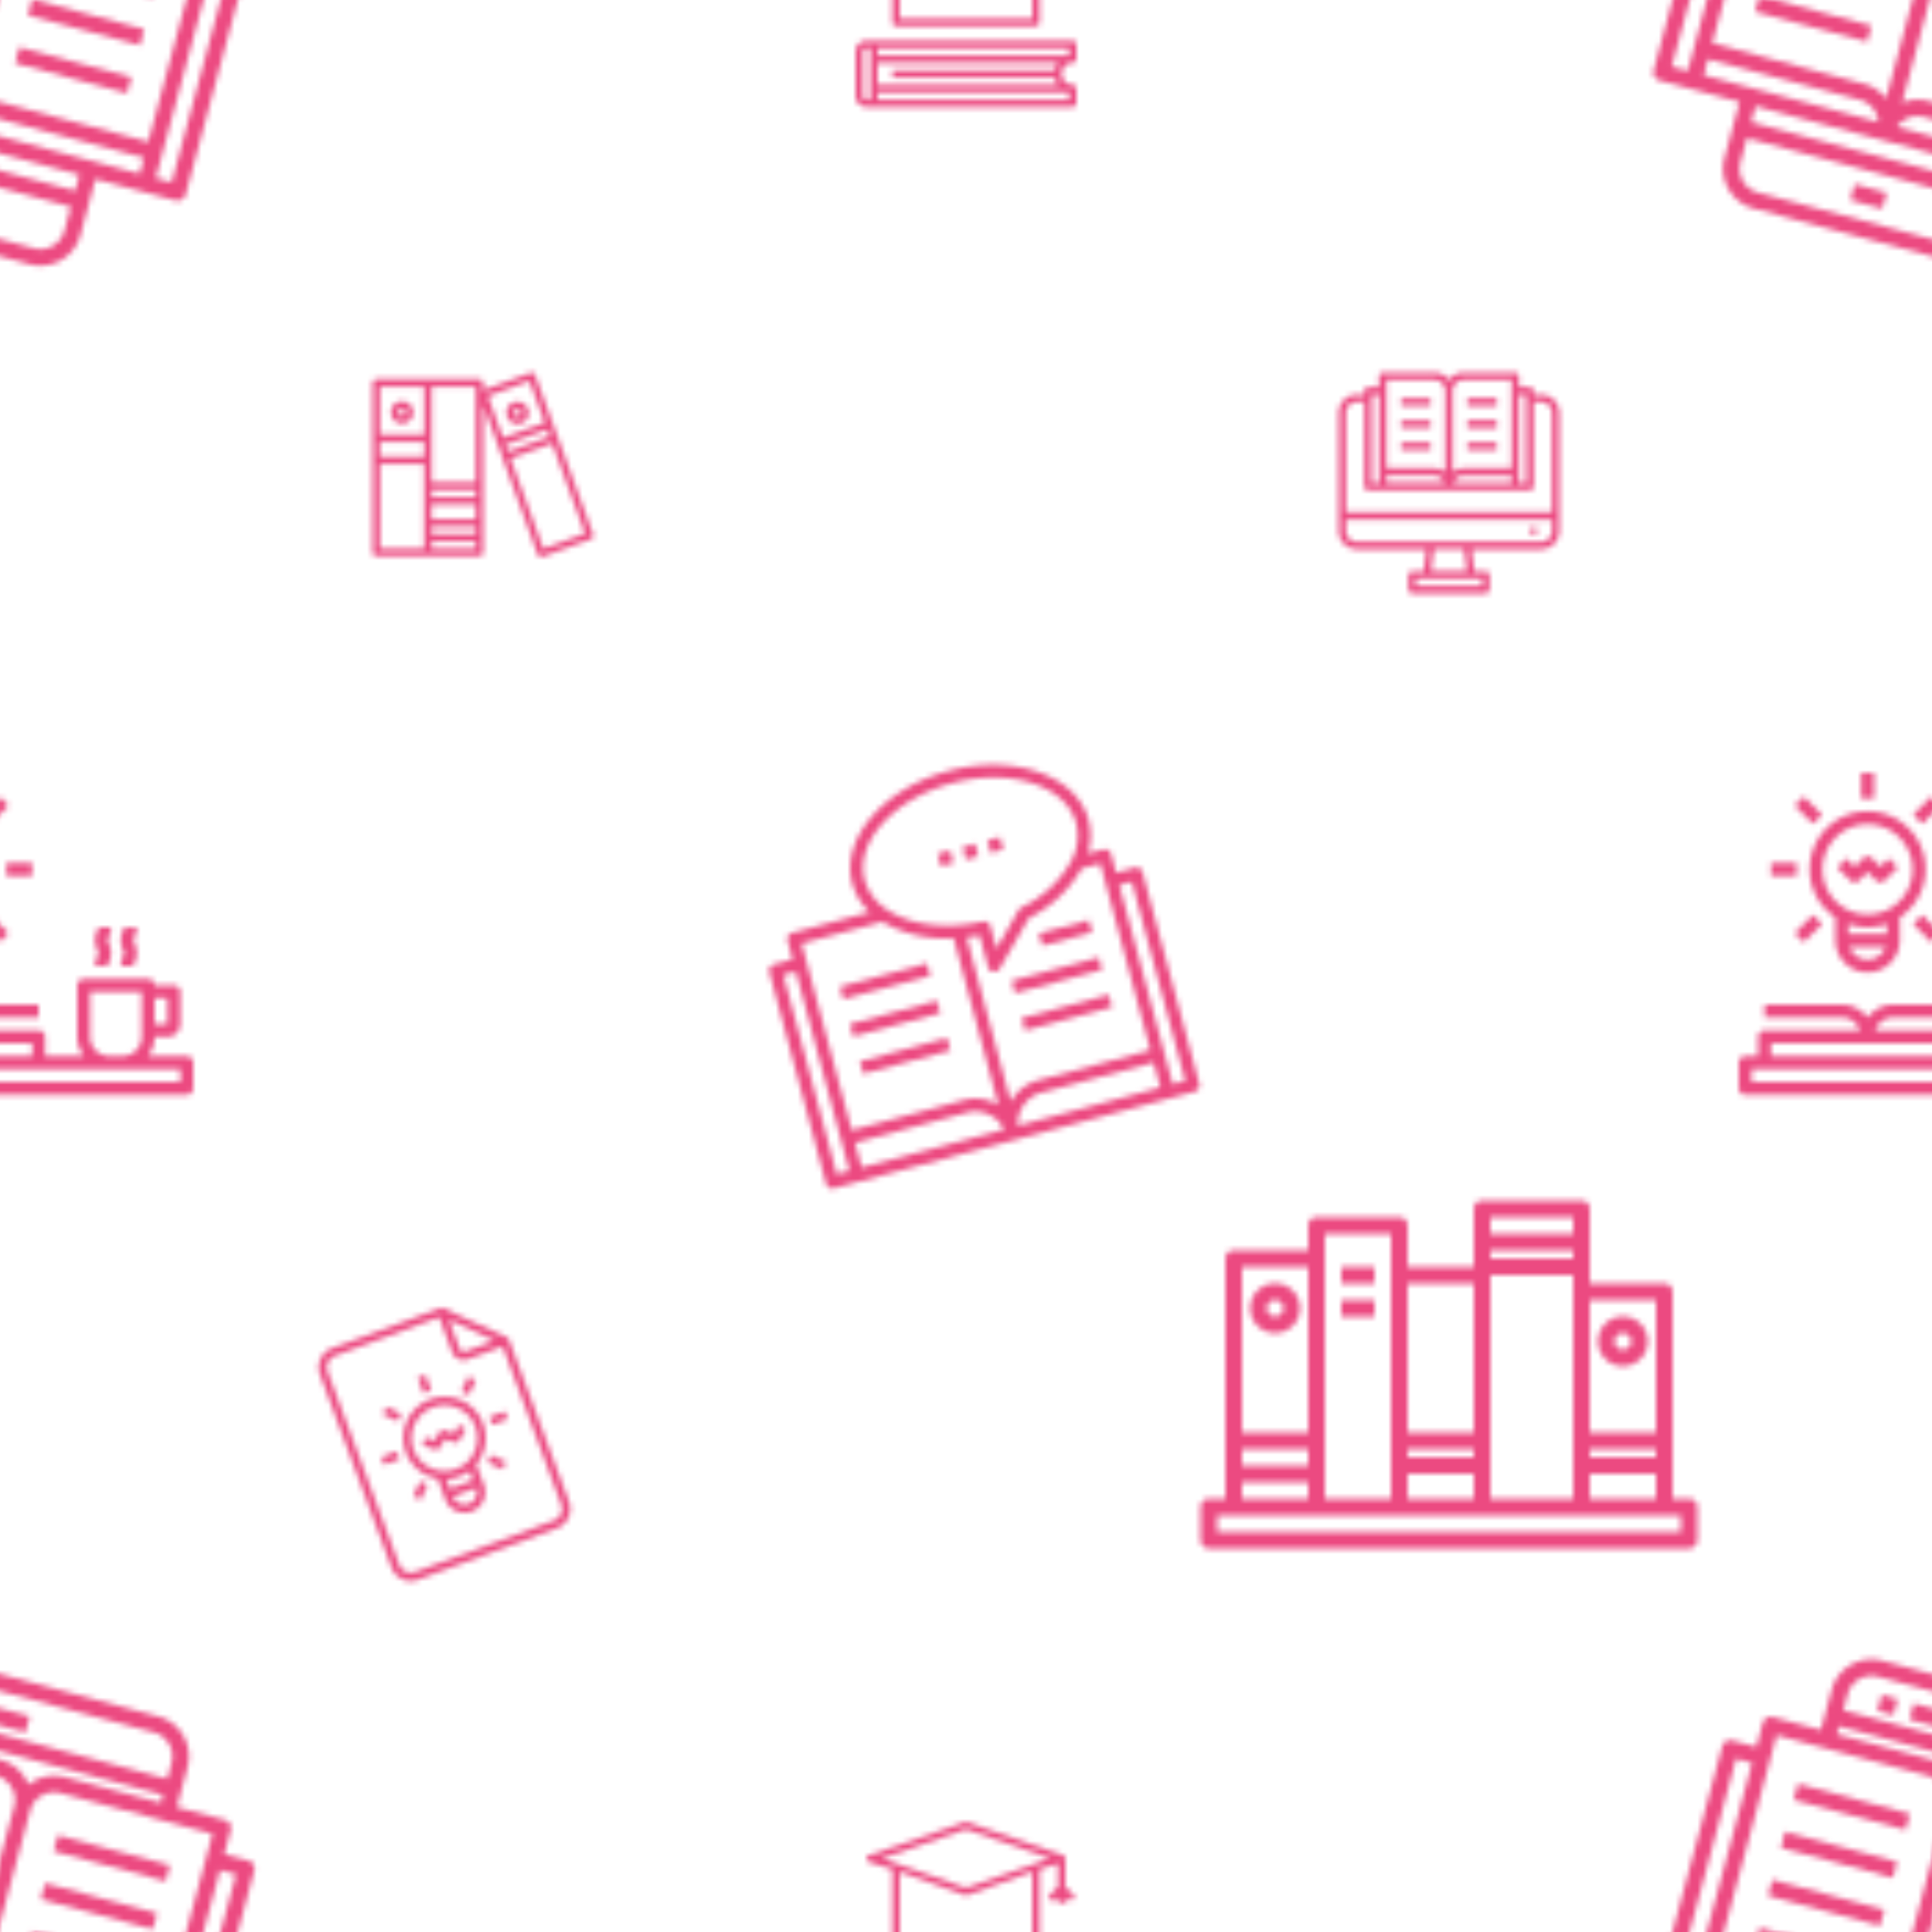 <svg xmlns="http://www.w3.org/2000/svg" xmlns:xlink="http://www.w3.org/1999/xlink" width="400" height="400" viewBox="0 0 350 350"><use xlink:href="#I" opacity="0" fill="#fff"/><defs><g id="A" fill="#ec4a81"><path d="M44.97 337.055l-4.347-1.165 1.165-4.347a1.5 1.5 0 0 0-1.061-1.837l-8.693-2.33 1.94-7.244a7.51 7.51 0 0 0-5.303-9.186L-9 300.853a7.51 7.51 0 0 0-9.186 5.303l-1.94 7.244-8.693-2.33a1.5 1.5 0 0 0-1.837 1.061l-1.165 4.347-4.347-1.165a1.5 1.5 0 0 0-1.837 1.061L-50.43 362.74a1.5 1.5 0 0 0 1.061 1.837l14.5 3.882-2.718 10.142a7.51 7.51 0 0 0 5.303 9.186l37.67 10.094a7.51 7.51 0 0 0 9.186-5.303l2.718-10.142 14.5 3.882a1.5 1.5 0 0 0 1.837-1.061l12.423-46.364a1.5 1.5 0 0 0-1.061-1.837zM25.3 381.478l-31.628-8.475a4.51 4.51 0 0 1 4.876-1.799l27.53 7.376zm12.035-44.916l-10.482 39.12-27.53-7.376a7.42 7.42 0 0 0-4.745.322l10.88-40.606a4.5 4.5 0 0 1 5.511-3.182l27.53 7.376zM-9.777 303.75l37.67 10.094a4.5 4.5 0 0 1 3.182 5.511l-.776 2.898-46.364-12.423.776-2.898a4.5 4.5 0 0 1 5.511-3.182zm-7.064 8.978l46.364 12.423-.388 1.45-17.387-4.66a7.47 7.47 0 0 0-6.584 1.39c-.862-2.208-2.72-3.875-5.007-4.495l-17.387-4.66zm-11.307 1.63l27.53 7.376a4.5 4.5 0 0 1 3.182 5.511l-10.88 40.606c-1-1.293-2.377-2.224-3.948-2.65l-27.53-7.376zm-7.348 4.243l2.898.776-11.647 43.467-2.898-.776zm-5.075 42.122l27.53 7.376a4.51 4.51 0 0 1 3.323 3.996l-31.628-8.475zm46.725 34.26l-37.67-10.094a4.5 4.5 0 0 1-3.182-5.511l1.165-4.347 46.364 12.423-1.165 4.347a4.5 4.5 0 0 1-5.511 3.182zm7.453-10.426l-46.364-12.423.776-2.898 46.364 12.423zm17.5-1.525l-2.898-.776 11.647-43.467 2.898.776zm-45.124.33l5.796 1.553-.776 2.898-5.796-1.553zm0 0"/><path d="M-9.104 307.037l2.898.776-.776 2.898-2.898-.776zM-3.3 308.6l8.693 2.33-.776 2.898-8.693-2.33zm13.8 23.872l20.284 5.435-.776 2.898-20.284-5.435zm-2.33 8.694l20.284 5.435-.776 2.898-20.284-5.435zm-2.33 8.694l20.284 5.435-.776 2.898-20.284-5.435zm-2.328 8.692l20.284 5.435-.776 2.898-20.284-5.435zm-27.786-35.397L-4 328.6l-.776 2.898-20.284-5.435zm-2.33 8.693l20.284 5.435-.776 2.898-20.284-5.435zm-2.33 8.692l20.284 5.435-.776 2.898-20.284-5.435zm-2.33 8.695l20.284 5.435-.776 2.898-20.284-5.435zm0 0"/></g><path d="M194.333 361.375a.67.67 0 0 0 .667-.667v-2.667a.67.67 0 0 0-.667-.667H157a2 2 0 0 0-2 2v8a2 2 0 0 0 2 2h37.333a.67.67 0 0 0 .667-.667v-2.667a.67.67 0 0 0-.667-.667 2 2 0 0 1 0-4zm-.667-1.333H159v-1.333h34.667zm-37.333 7.333v-8a.67.67 0 0 1 .667-.667h.667v9.333H157a.67.67 0 0 1-.667-.667zm37.333.667H159v-1.333h34.667zM159 365.375v-4h32.684a3.31 3.31 0 0 0-.617 1.333h-29.4v1.333h29.4c.103.485.313.94.617 1.333zm-1.53-28.03l4.197 1.297v15.4a.67.67 0 0 0 .667.667h25.333a.67.67 0 0 0 .667-.667v-15.4l3.333-1.03v4.2l-1.8 1.753.934.954.867-.847v1.035H193v-1.005l.836.836.943-.943-1.78-1.78v-5.1c0-.284-.18-.537-.447-.63l-17.333-6a.65.65 0 0 0-.436 0l-17.333 6c-.272.094-.453.353-.448.64a.67.67 0 0 0 .47.626zm29.53 16.03h-24v-14.278l11.774 4.238a.65.65 0 0 0 .452 0L187 339.097zm-12-21.96l15.2 5.257L175 342l-15.2-5.33zm0 0" id="B" fill="#ec4a81"/><g id="C" fill="#ec4a81"><path d="M72.843 76.715c1.107 0 2.004-.897 2.004-2.004s-.897-2.004-2.004-2.004-2.004.897-2.004 2.004.897 2.004 2.004 2.004zm0-2.672a.67.67 0 0 1 .668.668.67.67 0 0 1-.668.668.67.67 0 0 1-.668-.668.67.67 0 0 1 .668-.668zM107.46 96.82L96.954 67.945a.67.67 0 0 0-.856-.4l-8.562 3.116v-1.293a.67.67 0 0 0-.668-.668h-18.7a.67.67 0 0 0-.668.668v30.723a.67.67 0 0 0 .668.668h18.7a.67.67 0 0 0 .668-.668V73.324l9.88 27.148a.67.67 0 0 0 .856.401l8.786-3.2a.67.67 0 0 0 .401-.856zm-21.26-.068h-8.015v-1.336H86.2zM68.836 80.055h8.015v2.672h-8.015zM86.2 90.073h-8.015v-1.336H86.2zm-8.015 4.007V91.4H86.2v2.672zM86.2 87.4h-8.015V70.036H86.2zm-9.35-17.365v8.683h-8.015v-8.683zM68.835 84.06h8.015v15.362h-8.015zm9.35 15.362v-1.336H86.2v1.336zM99.58 79.07l-7.53 2.742-.456-1.254 7.53-2.742zm-3.656-10.04l2.738 7.532-7.53 2.738-2.738-7.527zm2.52 30.357l-5.94-16.32 7.53-2.738 5.94 16.316zm0 0"/><path d="M91.875 75.48c.327.898 1.243 1.44 2.188 1.295s1.655-.938 1.697-1.893-.597-1.807-1.526-2.034-1.888.233-2.292 1.1a1.99 1.99 0 0 0-.067 1.532zm1.278-.968c.074-.16.2-.285.377-.345.073-.026.15-.04.23-.04.28 0 .53.176.627.44a.67.67 0 0 1-.399.857.67.67 0 0 1-.857-.399.66.66 0 0 1 .023-.511zm0 0"/></g><g id="D" fill="#ec4a81"><path d="M279.167 71.5h-1.333v-.667a.67.67 0 0 0-.667-.667h-2v-2a.67.67 0 0 0-.667-.667h-9.333a3.32 3.32 0 0 0-2.667 1.354 3.32 3.32 0 0 0-2.667-1.354H250.5a.67.67 0 0 0-.667.667v2h-2a.67.67 0 0 0-.667.667v.667h-1.333a3.34 3.34 0 0 0-3.333 3.333v21.333a3.34 3.34 0 0 0 3.333 3.333h12.578l-.5 4h-2.078a.67.67 0 0 0-.667.667v2.667a.67.67 0 0 0 .667.667h13.333a.67.67 0 0 0 .667-.667v-2.667a.67.67 0 0 0-.667-.667h-2.078l-.5-4h12.578a3.34 3.34 0 0 0 3.333-3.333V74.833a3.34 3.34 0 0 0-3.333-3.333zm-2.667 0v16h-1.333v-16zm-13.22 16c.284-.798 1.04-1.332 1.886-1.333h8.667V87.5zm1.886-18.667h8.667v16h-8.667a3.3 3.3 0 0 0-2 .684V70.833a2 2 0 0 1 2-2zm-14 0h8.667a2 2 0 0 1 2 2v14.684a3.3 3.3 0 0 0-2-.684h-8.667zm0 17.333h8.667c.847.001 1.603.535 1.886 1.333h-10.553zM248.5 71.5h1.333v16H248.5zm-2.667 1.333h1.333v15.333a.67.67 0 0 0 .667.667h29.333a.67.67 0 0 0 .667-.667V72.833h1.333a2 2 0 0 1 2 2v18h-37.333v-18a2 2 0 0 1 2-2zm22.667 33.333h-12v-1.333h12zm-2.755-2.667h-6.5l.5-4h5.5zm13.422-5.333h-33.333a2 2 0 0 1-2-2v-2h37.333v2a2 2 0 0 1-2 2zm-.86-2.473a.62.62 0 0 0-.22-.14.66.66 0 0 0-.507 0 .69.69 0 0 0-.22.14.77.77 0 0 0-.14.22.66.66 0 0 0 .867.867.77.77 0 0 0 .22-.14.66.66 0 0 0 .14-.727.77.77 0 0 0-.14-.22zm-12.473-23.526h5.333V73.5h-5.333zm0 4h5.333V77.5h-5.333zm0 0"/><path d="M265.833 80.167h5.333V81.5h-5.333zm-12-8h5.333V73.5h-5.333zm0 0"/><path d="M253.833 76.167h5.333V77.5h-5.333zm0 4h5.333V81.5h-5.333zm0 0"/></g><g id="E" fill="#ec4a81"><path d="M383.833 191.333h-7.03a5.78 5.78 0 0 0 1.197-3.5h2.333c1.3 0 2.333-1.045 2.333-2.333v-5.833c0-.644-.522-1.167-1.167-1.167H378c0-.644-.522-1.167-1.167-1.167h-11.667c-.644 0-1.167.522-1.167 1.167v9.333a5.78 5.78 0 0 0 1.197 3.5h-7.03v-3.5c0-.644-.522-1.167-1.167-1.167h-17.3c.496-1.397 1.818-2.332 3.3-2.333h14V182h-14a5.81 5.81 0 0 0-4.667 2.369 5.81 5.81 0 0 0-4.667-2.369h-14v2.333h14c1.483.002 2.804.936 3.3 2.333h-17.3c-.644 0-1.167.522-1.167 1.167v3.5h-2.333c-.644 0-1.167.522-1.167 1.167v4.667c0 .644.522 1.167 1.167 1.167h67.667c.644 0 1.167-.522 1.167-1.167V192.5c0-.644-.522-1.167-1.167-1.167zm-3.5-10.5v4.667H378v-4.667zm-14 7v-8.167h9.333v8.167a3.5 3.5 0 0 1-3.5 3.5h-2.333a3.5 3.5 0 0 1-3.5-3.5zm-45.5 1.167h35v2.333h-35zm61.833 7h-65.333v-2.333h65.333zm-10.78-21h2.333a1.2 1.2 0 0 1 .165-.659 3.73 3.73 0 0 0 0-3.345 1.41 1.41 0 0 1 0-1.323 3.47 3.47 0 0 0 .396-1.673h-2.333c.01.232-.047.46-.165.66a3.73 3.73 0 0 0 0 3.346 1.4 1.4 0 0 1 0 1.32 3.5 3.5 0 0 0-.396 1.672zm-4.666 0h2.333a1.2 1.2 0 0 1 .165-.659 3.73 3.73 0 0 0 0-3.345 1.41 1.41 0 0 1 0-1.323 3.47 3.47 0 0 0 .396-1.673h-2.333c.01.232-.047.46-.165.66a3.73 3.73 0 0 0 0 3.346 1.4 1.4 0 0 1 0 1.32 3.5 3.5 0 0 0-.396 1.672zm-34.72-8.805v4.138c0 3.22 2.612 5.833 5.833 5.833s5.833-2.612 5.833-5.833v-4.138a10.5 10.5 0 1 0-11.666 0zm3.15 1.455a10.86 10.86 0 0 0 1.105.222l.448.056a10.98 10.98 0 0 0 .833.055c.1 0 .202.02.303.02s.203-.018.305-.02l.83-.055a10.3 10.3 0 0 0 .452-.057 10.43 10.43 0 0 0 1.097-.219l.202-.062.615-.188v1.765h-7.006V167.4a9.54 9.54 0 0 0 .629.193l.188.06zm2.683 6.183a3.5 3.5 0 0 1-3.285-2.333h6.57a3.5 3.5 0 0 1-3.285 2.333zm0-24.5c3.692.007 6.92 2.5 7.874 6.057a8.17 8.17 0 0 1-3.8 9.178 8.26 8.26 0 0 1-6.184.807 7.72 7.72 0 0 1-1.97-.817 8.16 8.16 0 0 1 4.08-15.226zm0 0"/><path d="M336 159.833a1.18 1.18 0 0 0 .826-.342l1.507-1.508 1.5 1.5a1.17 1.17 0 0 0 1.65 0l2.333-2.333-1.65-1.652-1.5 1.5-1.516-1.5a1.14 1.14 0 0 0-.817-.34c-.317 0-.606.123-.825.342L336 157.016l-1.505-1.507-1.652 1.65 2.333 2.333a1.17 1.17 0 0 0 .824.342zM337.167 140h2.333v4.667h-2.333zm-12.032 5.95l1.65-1.65 3.3 3.3-1.65 1.65zm-4.302 10.383h4.667v2.333h-4.667zm4.3 12.715l3.3-3.3 1.65 1.65-3.3 3.3zm21.45-1.648l1.65-1.65 3.3 3.3-1.65 1.65zm4.583-11.067h4.667v2.333h-4.667zm-4.583-8.733l3.3-3.3 1.65 1.65-3.3 3.3zm0 0"/></g><g id="F" fill="#ec4a81"><path d="M205.567 157.188l-3.38.906-.906-3.38a1.17 1.17 0 0 0-1.43-.825l-2.76.74c.6-1.974.64-4.075.123-6.072-2.164-8.078-13.53-12.076-25.337-8.913s-19.65 12.3-17.486 20.387a11.22 11.22 0 0 0 3.143 5.197l-14.03 3.76a1.17 1.17 0 0 0-.825 1.43l.906 3.38-3.38.906a1.17 1.17 0 0 0-.825 1.43l10.266 38.315a1.17 1.17 0 0 0 1.43.825l65.36-17.513a1.17 1.17 0 0 0 .825-1.43l-10.266-38.315a1.17 1.17 0 0 0-1.43-.825zm-33.085-15.3c10.564-2.83 20.648.428 22.48 7.263.547 2.25.253 4.626-.826 6.676a20.22 20.22 0 0 1-9.112 8.576c-.2.103-.364.26-.476.454l-4.037 6.992-1.092-4.075c-.162-.607-.776-.977-1.388-.836a27.53 27.53 0 0 1-4.47.662c-4.975.367-9.66-.66-12.86-2.814-1.96-1.237-3.4-3.146-4.054-5.37-1.83-6.835 5.272-14.7 15.836-17.53zm-30.545 34.756l2.254-.604 9.662 36.06-2.254.604zm14.17 34.853L154.9 207l20.284-5.435c2.677-.714 5.488.55 6.73 3.028zM174.58 199.3l-20.284 5.435-9.06-33.807 14.636-3.922a22.69 22.69 0 0 0 12.886 2.959l8.092 30.2a8.14 8.14 0 0 0-6.271-.866zm8.525.264l-7.977-29.772a28.26 28.26 0 0 0 2.322-.348l1.535 5.727c.122.456.507.793.974.855a1.17 1.17 0 0 0 1.163-.573l5.273-9.137a22.69 22.69 0 0 0 9.568-8.98l3.365-.902 9.06 33.807-20.284 5.435a8.14 8.14 0 0 0-4.997 3.887zm5.6-1.634l20.284-5.435 1.208 4.508-25.806 6.915c-.164-2.766 1.638-5.267 4.314-5.987zm26-2.135l-2.254.604-9.662-36.06 2.254-.604zm-40.33-42.327l2.254-.604.604 2.254-2.254.604zm0 0"/><path d="M178.882 152.26l2.254-.604.604 2.254-2.254.604zm-9.015 2.416l2.254-.604.604 2.254-2.254.604zm-17.707 24.07l15.777-4.227.604 2.254L152.764 181zm1.8 6.76l15.777-4.227.604 2.254-15.777 4.227zm0 0"/><path d="M155.783 192.268l15.777-4.227.604 2.254-15.777 4.227zm32.437-23.185l9.015-2.416.604 2.254-9.015 2.416zm-4.95 8.573l15.777-4.227.604 2.254-15.777 4.227zm1.813 6.762l15.777-4.227.604 2.254-15.777 4.227zm0 0"/></g><g id="G" fill="#ec4a81"><path d="M92.182 242.65a.7.7 0 0 0-.102-.166l-.048-.057a.74.74 0 0 0-.215-.153L80.32 237a.73.73 0 0 0-.257-.064c-.025-.002-.048 0-.072.001a.73.73 0 0 0-.197.031c-.01.007-.027.004-.04.01l-19.577 7.25a3.73 3.73 0 0 0-2.2 4.79l12.948 34.96a3.73 3.73 0 0 0 4.79 2.2l25.17-9.322a3.73 3.73 0 0 0 2.2-4.79L92.208 242.7c-.006-.015-.018-.026-.026-.04zm-2.62.226l-5.304 1.964c-.386.143-.815-.054-.958-.44l-1.964-5.304zm10.803 32.573l-25.17 9.322c-1.158.43-2.445-.162-2.874-1.32L59.373 248.5c-.43-1.158.162-2.445 1.32-2.874l18.878-6.992 2.33 6.293c.43 1.158 1.716 1.75 2.874 1.32l6.293-2.33 10.617 28.666c.43 1.158-.162 2.445-1.32 2.874zM87.52 257.942a7.46 7.46 0 0 0-8.32-4.77c-3.563.64-6.15 3.752-6.134 7.373s2.633 6.706 6.202 7.315l1.4 3.754a3.73 3.73 0 0 0 4.791 2.201 3.73 3.73 0 0 0 2.201-4.791l-1.4-3.755c1.707-2.04 2.2-4.837 1.26-7.33zm-6.056 9.985a7.49 7.49 0 0 0 .696-.127l.283-.07.474-.145c.066-.024.135-.037.2-.06s.127-.058.192-.084l.454-.2.26-.13.6-.356.063-.045.397-.283.637 1.72-4.194 1.553-.637-1.72.487-.044.076-.008zm3.467 4.5c-1.158.43-2.445-.162-2.874-1.32l4.195-1.554c.43 1.158-.162 2.445-1.32 2.874zm-.062-7.796a6.08 6.08 0 0 1-3.604 1.823c-.227.03-.455.046-.684.05s-.455-.007-.68-.03c-2.754-.292-4.945-2.442-5.3-5.2a5.96 5.96 0 0 1 3.847-6.335c2.597-.962 5.516-.01 7.045 2.3s1.267 5.368-.632 7.384zm0 0"/><path d="M82.205 259.688l-1.7-.562c-.33-.1-.694.025-.873.323l-.92 1.534-1.698-.564-.47 1.416 2.266.75a.76.76 0 0 0 .874-.324l.92-1.535 1.7.562c.33.1.694-.025.873-.323l1.23-2.046-1.278-.768zm-6.518-10.085l1.398-.518 1.036 2.797-1.398.518zm-6.307 6.625l.623-1.355 2.7 1.245-.623 1.355zm-.297 7.747l2.797-1.036.518 1.398-2.797 1.036zm5.79 7.085l1.245-2.7 1.355.623-1.245 2.7zm13.476-6.117l.623-1.355 2.7 1.245-.623 1.355zm.312-8.218l2.797-1.036.518 1.398-2.797 1.036zm-5.072-4.635l1.245-2.7 1.355.623-1.245 2.7zm0 0"/></g><g id="H" fill="#ec4a81"><path d="M231 241.5a4.5 4.5 0 1 0 0-9 4.5 4.5 0 1 0 0 9zm0-6a1.5 1.5 0 1 1 0 3 1.5 1.5 0 1 1 0-3zm12-6h6v3h-6zm0 6h6v3h-6zm51 12a4.5 4.5 0 1 0 0-9 4.5 4.5 0 1 0 0 9zm0-6a1.5 1.5 0 1 1 0 3 1.5 1.5 0 1 1 0-3zm0 0"/><path d="M306 271.5h-3V234a1.5 1.5 0 0 0-1.5-1.5H288V219a1.5 1.5 0 0 0-1.5-1.5h-18a1.5 1.5 0 0 0-1.5 1.5v10.5h-12V222a1.5 1.5 0 0 0-1.5-1.5h-15a1.5 1.5 0 0 0-1.5 1.5v4.5h-13.5a1.5 1.5 0 0 0-1.5 1.5v43.5h-3a1.5 1.5 0 0 0-1.5 1.5v6a1.5 1.5 0 0 0 1.5 1.5h87a1.5 1.5 0 0 0 1.5-1.5v-6a1.5 1.5 0 0 0-1.5-1.5zm-36 0V231h15v40.5zm-15 0V267h12v4.5zm45-7.5h-12v-1.5h12zm-15-36h-15v-1.5h15zm-18 36h-12v-1.5h12zm21 3h12v4.5h-12zm12-31.5v24h-12v-24zm-15-15v3h-15v-3zm-18 12v27h-12v-27zm-27-9h12v48h-12zm-15 39h12v3h-12zm12-33v30h-12v-30zm-12 39h12v3h-12zm79.5 9h-84v-3h84zm0 0"/></g><path id="I" d="M0 0h350v350H0z"/></defs><pattern id="J" width="350" height="350" patternUnits="userSpaceOnUse"><use xlink:href="#A" x="-350" y="-350"/><use xlink:href="#A" y="-350"/><use xlink:href="#A" x="350" y="-350"/><use xlink:href="#A" x="-350"/><use xlink:href="#A"/><use xlink:href="#A" x="350"/><use xlink:href="#A" x="-350" y="350"/><use xlink:href="#A" y="350"/><use xlink:href="#A" x="350" y="350"/></pattern><use xlink:href="#I" fill="url(#J)"/><pattern id="K" width="350" height="350" patternUnits="userSpaceOnUse"><use xlink:href="#B" x="-350" y="-350"/><use xlink:href="#B" y="-350"/><use xlink:href="#B" x="350" y="-350"/><use xlink:href="#B" x="-350"/><use xlink:href="#B"/><use xlink:href="#B" x="350"/><use xlink:href="#B" x="-350" y="350"/><use xlink:href="#B" y="350"/><use xlink:href="#B" x="350" y="350"/></pattern><use xlink:href="#I" fill="url(#K)"/><pattern id="L" width="350" height="350" patternUnits="userSpaceOnUse"><use xlink:href="#C" x="-350" y="-350"/><use xlink:href="#C" y="-350"/><use xlink:href="#C" x="350" y="-350"/><use xlink:href="#C" x="-350"/><use xlink:href="#C"/><use xlink:href="#C" x="350"/><use xlink:href="#C" x="-350" y="350"/><use xlink:href="#C" y="350"/><use xlink:href="#C" x="350" y="350"/></pattern><use xlink:href="#I" fill="url(#L)"/><pattern id="M" width="350" height="350" patternUnits="userSpaceOnUse"><use xlink:href="#D" x="-350" y="-350"/><use xlink:href="#D" y="-350"/><use xlink:href="#D" x="350" y="-350"/><use xlink:href="#D" x="-350"/><use xlink:href="#D"/><use xlink:href="#D" x="350"/><use xlink:href="#D" x="-350" y="350"/><use xlink:href="#D" y="350"/><use xlink:href="#D" x="350" y="350"/></pattern><use xlink:href="#I" fill="url(#M)"/><pattern id="N" width="350" height="350" patternUnits="userSpaceOnUse"><use xlink:href="#E" x="-350" y="-350"/><use xlink:href="#E" y="-350"/><use xlink:href="#E" x="350" y="-350"/><use xlink:href="#E" x="-350"/><use xlink:href="#E"/><use xlink:href="#E" x="350"/><use xlink:href="#E" x="-350" y="350"/><use xlink:href="#E" y="350"/><use xlink:href="#E" x="350" y="350"/></pattern><use xlink:href="#I" fill="url(#N)"/><pattern id="O" width="350" height="350" patternUnits="userSpaceOnUse"><use xlink:href="#F" x="-350" y="-350"/><use xlink:href="#F" y="-350"/><use xlink:href="#F" x="350" y="-350"/><use xlink:href="#F" x="-350"/><use xlink:href="#F"/><use xlink:href="#F" x="350"/><use xlink:href="#F" x="-350" y="350"/><use xlink:href="#F" y="350"/><use xlink:href="#F" x="350" y="350"/></pattern><use xlink:href="#I" fill="url(#O)"/><pattern id="P" width="350" height="350" patternUnits="userSpaceOnUse"><use xlink:href="#G" x="-350" y="-350"/><use xlink:href="#G" y="-350"/><use xlink:href="#G" x="350" y="-350"/><use xlink:href="#G" x="-350"/><use xlink:href="#G"/><use xlink:href="#G" x="350"/><use xlink:href="#G" x="-350" y="350"/><use xlink:href="#G" y="350"/><use xlink:href="#G" x="350" y="350"/></pattern><use xlink:href="#I" fill="url(#P)"/><pattern id="Q" width="350" height="350" patternUnits="userSpaceOnUse"><use xlink:href="#H" x="-350" y="-350"/><use xlink:href="#H" y="-350"/><use xlink:href="#H" x="350" y="-350"/><use xlink:href="#H" x="-350"/><use xlink:href="#H"/><use xlink:href="#H" x="350"/><use xlink:href="#H" x="-350" y="350"/><use xlink:href="#H" y="350"/><use xlink:href="#H" x="350" y="350"/></pattern><use xlink:href="#I" fill="url(#Q)"/></svg>